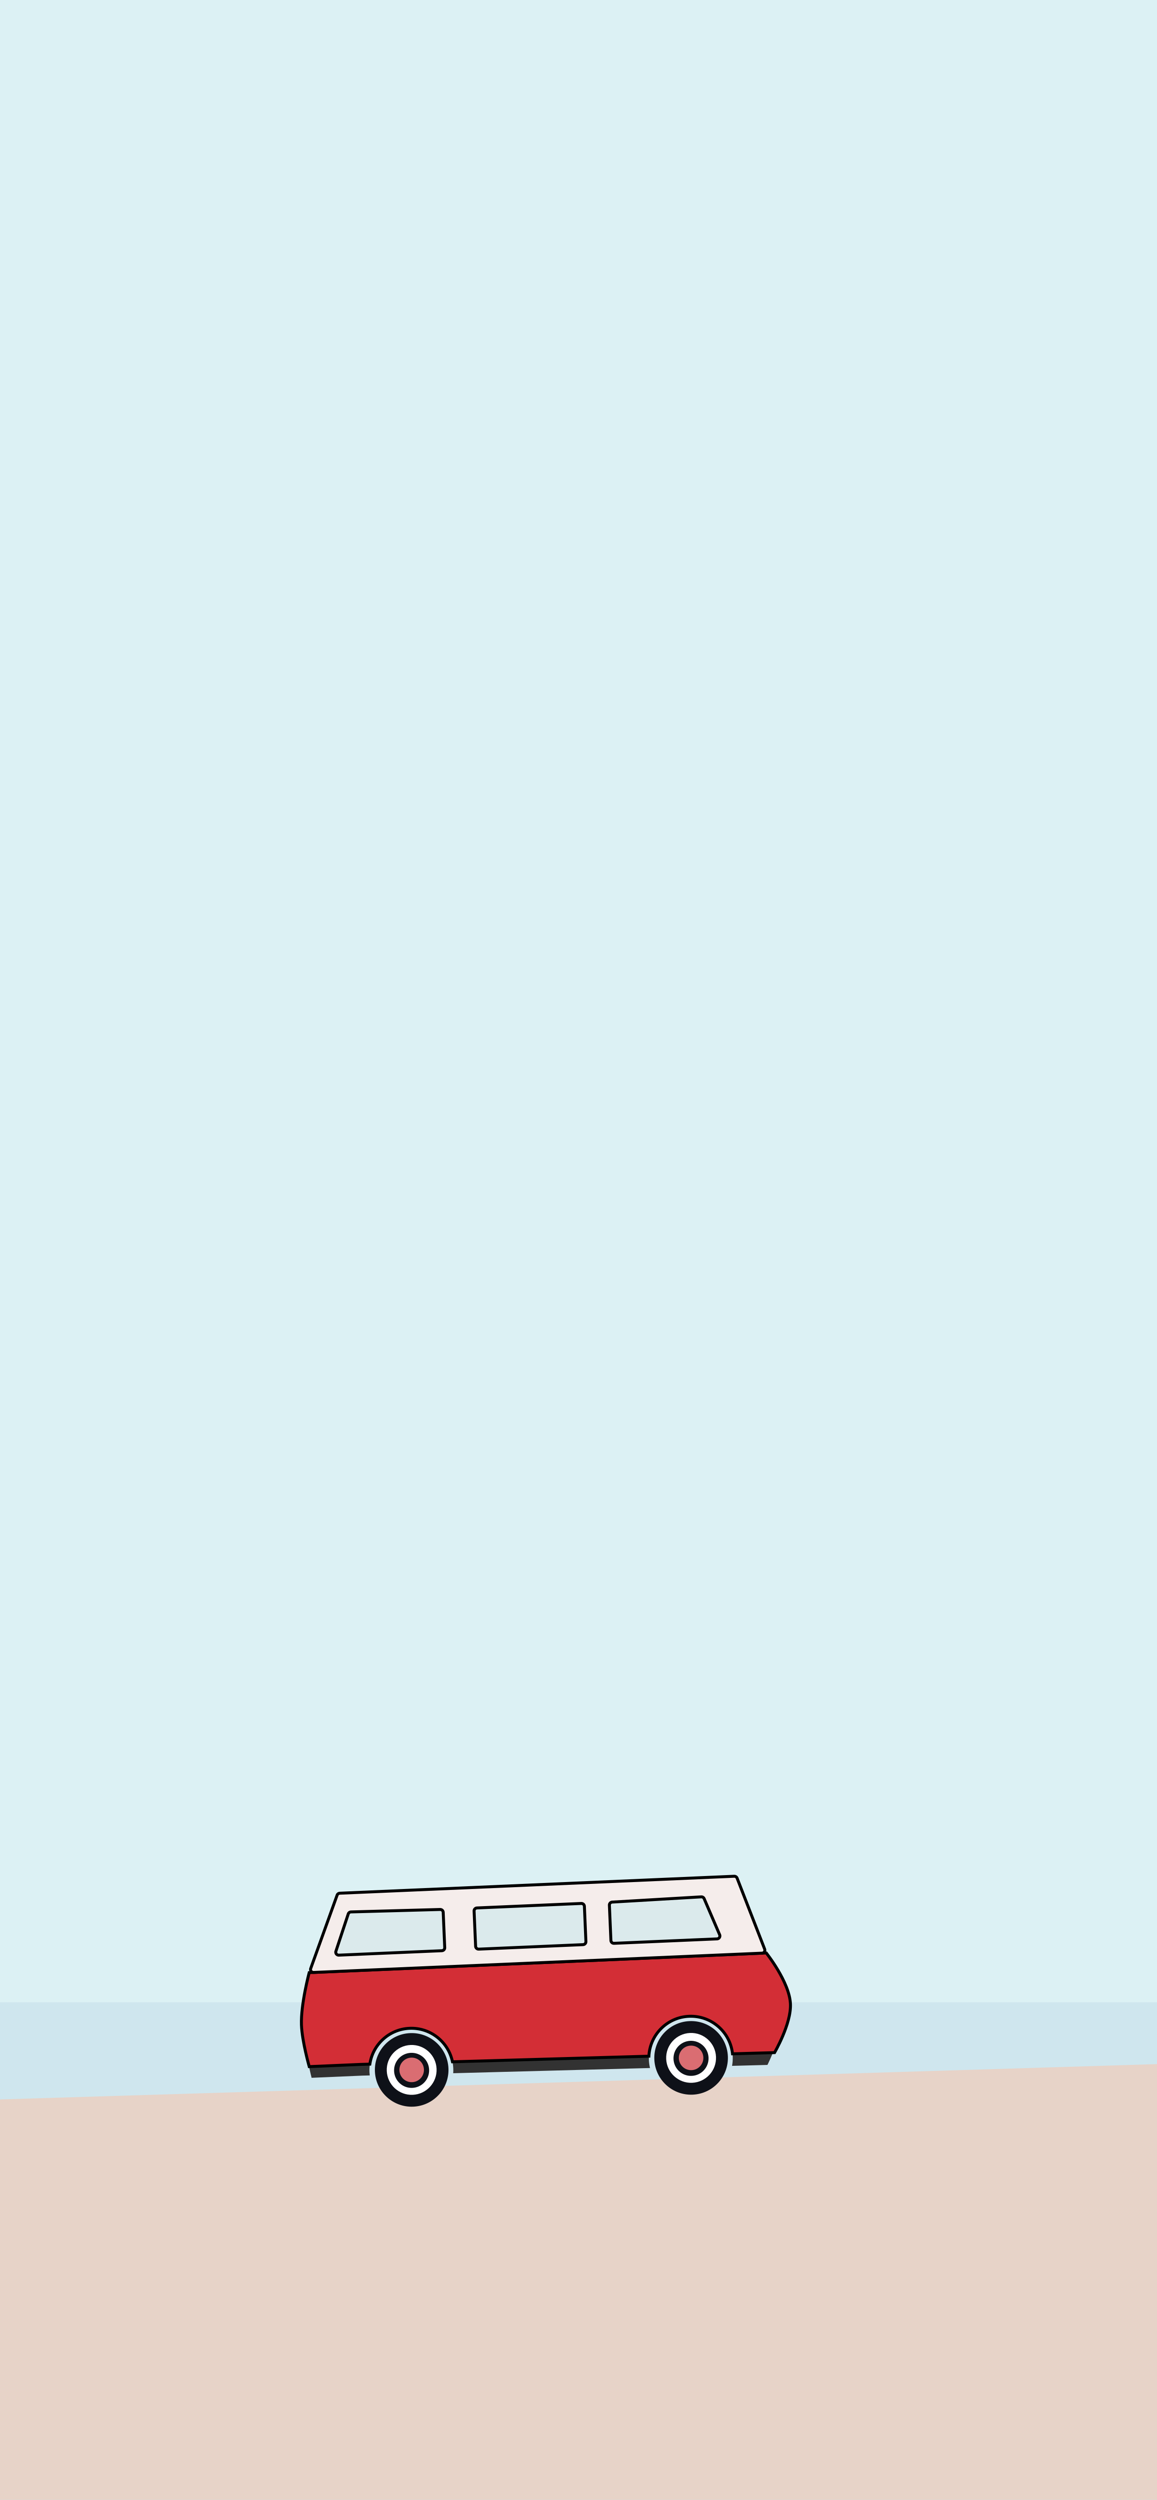 <svg width="393" height="849" viewBox="0 0 393 849" fill="none" xmlns="http://www.w3.org/2000/svg">
<rect x="0" y="0" width="393" height="849" fill="#808080" stroke="none"/>
<rect width="393" height="849" fill="url(#paint0_linear_51_185)"/>
<path d="M0 680H393V849H0V680Z" fill="#CFE6EE"/>
<path d="M0 713L393 701V849H0V713Z" fill="#E7D3C8"/>
<path fill-rule="evenodd" clip-rule="evenodd" d="M103.163 689.792C102.864 681.94 105.635 669.908 105.635 669.908L257.716 663.37C257.716 663.37 265.499 674.427 265.87 682.798C266.206 690.398 260.676 701.278 260.676 701.278L248.659 701.595C248.85 700.559 248.928 699.486 248.881 698.389C248.543 690.526 241.895 684.426 234.032 684.764C226.169 685.102 220.069 691.75 220.407 699.613C220.447 700.546 220.576 701.455 220.786 702.331L153.947 704.096C153.984 703.56 153.992 703.018 153.968 702.469C153.63 694.606 146.982 688.506 139.12 688.844C131.257 689.182 125.157 695.83 125.495 703.693C125.511 704.081 125.544 704.465 125.59 704.844L123.108 704.91L105.841 705.652C105.841 705.652 103.403 696.084 103.163 689.792Z" fill="#323232"/>
<path fill-rule="evenodd" clip-rule="evenodd" d="M102.395 687.706C102.132 680.695 105.027 669.934 105.027 669.934L260.276 663.26C260.276 663.26 268.159 673.092 268.491 680.566C268.793 687.352 263.089 697.099 263.089 697.099L248.816 697.505C248.039 690.074 241.598 684.439 234.032 684.764C226.606 685.083 220.753 691.031 220.41 698.314L153.693 700.214C152.317 693.473 146.213 688.539 139.12 688.844C132.169 689.143 126.596 694.373 125.63 701.013L122.667 701.098L105.04 701.856C105.04 701.856 102.605 693.324 102.395 687.706Z" fill="#D32E36"/>
<path d="M105.027 669.934L105.005 669.434L104.639 669.45L104.544 669.804L105.027 669.934ZM102.395 687.706L101.895 687.725L102.395 687.706ZM260.276 663.26L260.666 662.947L260.508 662.75L260.255 662.76L260.276 663.26ZM268.491 680.566L268.991 680.544L268.991 680.544L268.491 680.566ZM263.089 697.099L263.103 697.599L263.381 697.591L263.521 697.351L263.089 697.099ZM248.816 697.505L248.319 697.557L248.367 698.018L248.83 698.005L248.816 697.505ZM220.41 698.314L220.424 698.814L220.887 698.801L220.909 698.338L220.41 698.314ZM153.693 700.214L153.203 700.314L153.287 700.726L153.707 700.714L153.693 700.214ZM125.63 701.013L125.644 701.513L126.064 701.501L126.125 701.085L125.63 701.013ZM122.667 701.098L122.653 700.598L122.646 700.598L122.667 701.098ZM105.04 701.856L104.56 701.993L104.668 702.372L105.062 702.355L105.04 701.856ZM105.027 669.934C104.544 669.804 104.544 669.804 104.544 669.804C104.544 669.804 104.544 669.804 104.544 669.805C104.543 669.805 104.543 669.806 104.543 669.806C104.543 669.808 104.542 669.81 104.541 669.813C104.54 669.818 104.538 669.826 104.535 669.837C104.529 669.858 104.521 669.889 104.51 669.929C104.489 670.011 104.458 670.131 104.418 670.286C104.339 670.596 104.226 671.047 104.092 671.609C103.824 672.732 103.468 674.304 103.121 676.096C102.429 679.669 101.761 684.159 101.895 687.725L102.894 687.687C102.765 684.242 103.414 679.846 104.103 676.286C104.447 674.511 104.799 672.954 105.065 671.841C105.198 671.285 105.309 670.839 105.387 670.534C105.426 670.381 105.457 670.263 105.478 670.183C105.488 670.144 105.496 670.113 105.501 670.093C105.504 670.083 105.506 670.076 105.507 670.071C105.508 670.068 105.509 670.067 105.509 670.065C105.509 670.065 105.509 670.064 105.509 670.064C105.509 670.064 105.509 670.064 105.509 670.064C105.509 670.064 105.509 670.064 105.027 669.934ZM260.255 662.76L105.005 669.434L105.048 670.433L260.298 663.76L260.255 662.76ZM268.991 680.544C268.819 676.674 266.706 672.256 264.689 668.855C263.674 667.144 262.67 665.669 261.919 664.622C261.544 664.098 261.232 663.681 261.013 663.394C260.904 663.25 260.817 663.139 260.758 663.064C260.729 663.026 260.706 662.997 260.691 662.978C260.683 662.968 260.677 662.961 260.673 662.955C260.671 662.953 260.669 662.951 260.668 662.95C260.667 662.949 260.667 662.948 260.667 662.948C260.667 662.948 260.666 662.948 260.666 662.947C260.666 662.947 260.666 662.947 260.276 663.26C259.886 663.573 259.886 663.573 259.886 663.573C259.886 663.573 259.886 663.573 259.886 663.573C259.886 663.573 259.887 663.573 259.887 663.574C259.888 663.575 259.889 663.577 259.891 663.579C259.894 663.583 259.9 663.59 259.907 663.599C259.921 663.617 259.943 663.644 259.971 663.68C260.028 663.753 260.111 663.86 260.218 664C260.431 664.28 260.738 664.689 261.106 665.204C261.845 666.234 262.832 667.685 263.829 669.365C265.836 672.749 267.831 676.984 267.992 680.588L268.991 680.544ZM263.089 697.099C263.521 697.351 263.521 697.351 263.521 697.351C263.521 697.351 263.521 697.351 263.521 697.351C263.521 697.35 263.522 697.35 263.522 697.349C263.523 697.348 263.524 697.346 263.525 697.343C263.528 697.338 263.533 697.331 263.538 697.321C263.55 697.302 263.566 697.273 263.587 697.236C263.63 697.161 263.692 697.051 263.771 696.91C263.928 696.626 264.152 696.215 264.419 695.7C264.954 694.672 265.663 693.229 266.364 691.572C267.756 688.277 269.147 684.056 268.991 680.544L267.992 680.588C268.137 683.862 266.827 687.907 265.443 691.182C264.755 692.81 264.058 694.228 263.532 695.239C263.269 695.745 263.05 696.148 262.896 696.424C262.82 696.562 262.76 696.669 262.719 696.74C262.698 696.776 262.683 696.803 262.673 696.821C262.667 696.829 262.664 696.836 262.661 696.84C262.66 696.843 262.659 696.844 262.658 696.845C262.658 696.846 262.658 696.846 262.658 696.846C262.658 696.846 262.658 696.846 262.658 696.846C262.658 696.846 262.658 696.846 263.089 697.099ZM248.83 698.005L263.103 697.599L263.075 696.599L248.802 697.006L248.83 698.005ZM234.054 685.264C241.354 684.95 247.569 690.388 248.319 697.557L249.313 697.453C248.509 689.761 241.842 683.928 234.011 684.265L234.054 685.264ZM220.909 698.338C221.24 691.31 226.889 685.572 234.054 685.264L234.011 684.265C226.324 684.595 220.265 690.751 219.91 698.291L220.909 698.338ZM153.707 700.714L220.424 698.814L220.396 697.815L153.678 699.715L153.707 700.714ZM139.141 689.344C145.985 689.05 151.875 693.81 153.203 700.314L154.182 700.114C152.758 693.136 146.44 688.029 139.098 688.345L139.141 689.344ZM126.125 701.085C127.057 694.678 132.435 689.632 139.141 689.344L139.098 688.345C131.903 688.654 126.135 694.067 125.135 700.941L126.125 701.085ZM122.681 701.598L125.644 701.513L125.616 700.514L122.653 700.598L122.681 701.598ZM105.062 702.355L122.688 701.597L122.646 700.598L105.019 701.356L105.062 702.355ZM101.895 687.725C102.002 690.582 102.672 694.156 103.308 696.997C103.628 698.421 103.94 699.669 104.173 700.561C104.289 701.007 104.386 701.364 104.453 701.61C104.487 701.733 104.513 701.829 104.532 701.893C104.541 701.926 104.548 701.95 104.552 701.967C104.555 701.975 104.556 701.982 104.558 701.986C104.558 701.988 104.559 701.99 104.559 701.991C104.559 701.992 104.559 701.992 104.559 701.992C104.56 701.992 104.56 701.993 104.56 701.993C104.56 701.993 104.56 701.993 105.04 701.856C105.521 701.718 105.521 701.718 105.521 701.718C105.521 701.718 105.521 701.718 105.521 701.718C105.521 701.718 105.521 701.718 105.521 701.717C105.521 701.716 105.52 701.715 105.52 701.713C105.518 701.709 105.517 701.703 105.515 701.695C105.51 701.679 105.503 701.655 105.494 701.624C105.477 701.56 105.451 701.467 105.418 701.346C105.351 701.103 105.256 700.75 105.14 700.308C104.91 699.425 104.6 698.189 104.284 696.778C103.65 693.948 102.998 690.448 102.894 687.687L101.895 687.725Z" fill="black"/>
<circle cx="12.5" cy="12.5" r="12.5" transform="matrix(-0.999 0.043 0.043 0.999 151.786 689.944)" fill="#0E1118"/>
<circle cx="4.167" cy="4.167" r="4.167" transform="matrix(-0.999 0.043 0.043 0.999 143.818 698.628)" fill="#DA6D72"/>
<path fill-rule="evenodd" clip-rule="evenodd" d="M140.198 711.429C135.526 711.63 131.575 708.005 131.374 703.333C131.173 698.661 134.798 694.71 139.47 694.509C144.143 694.309 148.093 697.933 148.294 702.606C148.495 707.278 144.87 711.228 140.198 711.429ZM140.066 709.075C136.78 709.217 134.001 706.667 133.86 703.381C133.719 700.095 136.268 697.317 139.554 697.176C142.84 697.035 145.619 699.584 145.76 702.87C145.901 706.156 143.352 708.934 140.066 709.075Z" fill="white"/>
<circle cx="12.5" cy="12.5" r="12.5" transform="matrix(-0.999 0.043 0.043 0.999 246.698 685.864)" fill="#0E1118"/>
<circle cx="4.167" cy="4.167" r="4.167" transform="matrix(-0.999 0.043 0.043 0.999 238.73 694.548)" fill="#DA6D72"/>
<path fill-rule="evenodd" clip-rule="evenodd" d="M235.11 707.349C230.438 707.55 226.487 703.925 226.286 699.253C226.085 694.581 229.71 690.63 234.383 690.429C239.055 690.228 243.005 693.853 243.206 698.526C243.407 703.198 239.782 707.148 235.11 707.349ZM234.978 704.995C231.692 705.137 228.914 702.587 228.772 699.301C228.631 696.015 231.18 693.237 234.466 693.096C237.752 692.954 240.531 695.504 240.672 698.79C240.813 702.076 238.264 704.854 234.978 704.995Z" fill="white"/>
<path d="M113.639 664.058L118.511 649.336L150.503 648.461L151.104 662.448L113.639 664.058Z" fill="#D9D9D9" fill-opacity="0.3"/>
<path d="M245.018 658.411L238.9 644.16L206.951 646.034L207.552 660.021L245.018 658.411Z" fill="#D9D9D9" fill-opacity="0.3"/>
<path d="M161.595 661.997L160.993 648.01L198.459 646.399L199.06 660.387L161.595 661.997Z" fill="#D9D9D9" fill-opacity="0.3"/>
<path fill-rule="evenodd" clip-rule="evenodd" d="M105.539 668.532C105.298 669.201 105.812 669.9 106.523 669.87L258.846 663.321C259.53 663.292 259.983 662.599 259.735 661.96L250.37 637.84C250.215 637.441 249.822 637.185 249.394 637.203L115.406 642.963C115 642.981 114.646 643.242 114.508 643.624L105.539 668.532ZM119.213 649.317C118.792 649.328 118.423 649.602 118.291 650.002L114.094 662.683C113.874 663.347 114.387 664.026 115.086 663.996L150.105 662.491C150.657 662.467 151.085 662.001 151.061 661.449L150.545 649.445C150.522 648.899 150.065 648.473 149.519 648.488L119.213 649.317ZM243.57 658.473C244.269 658.443 244.722 657.723 244.446 657.08L239.177 644.805C239.011 644.418 238.62 644.177 238.199 644.202L207.934 645.977C207.389 646.009 206.97 646.472 206.993 647.018L207.509 659.022C207.533 659.574 208 660.002 208.551 659.978L243.57 658.473ZM161.992 647.967C161.441 647.991 161.013 648.457 161.036 649.009L161.552 660.998C161.575 661.55 162.042 661.978 162.594 661.954L198.061 660.429C198.613 660.406 199.041 659.939 199.017 659.387L198.502 647.398C198.478 646.847 198.011 646.419 197.46 646.442L161.992 647.967Z" fill="#F5EDEB"/>
<path d="M198.502 647.398L199.001 647.377L198.502 647.398ZM199.017 659.387L198.518 659.409L199.017 659.387ZM207.934 645.977L207.904 645.478L207.934 645.977ZM244.446 657.08L244.906 656.882L244.446 657.08ZM239.177 644.805L238.717 645.003L239.177 644.805ZM238.199 644.202L238.17 643.702L238.199 644.202ZM119.213 649.317L119.199 648.817L119.213 649.317ZM114.094 662.683L113.619 662.526L114.094 662.683ZM114.508 643.624L114.038 643.454L114.508 643.624ZM250.37 637.84L250.836 637.659L250.37 637.84ZM105.539 668.532L105.069 668.362L105.539 668.532ZM259.735 661.96L259.269 662.141L259.735 661.96ZM258.824 662.822L106.501 669.37L106.544 670.369L258.867 663.821L258.824 662.822ZM249.904 638.021L259.269 662.141L260.201 661.779L250.836 637.659L249.904 638.021ZM115.427 643.463L249.416 637.703L249.373 636.704L115.384 642.464L115.427 643.463ZM106.009 668.701L114.978 643.793L114.038 643.454L105.069 668.362L106.009 668.701ZM114.569 662.84L118.765 650.159L117.816 649.845L113.619 662.526L114.569 662.84ZM150.084 661.991L115.065 663.497L115.108 664.496L150.127 662.99L150.084 661.991ZM150.046 649.466L150.562 661.47L151.561 661.427L151.045 649.423L150.046 649.466ZM119.226 649.816L149.533 648.988L149.505 647.988L119.199 648.817L119.226 649.816ZM238.717 645.003L243.987 657.277L244.906 656.882L239.636 644.608L238.717 645.003ZM207.963 646.476L238.229 644.701L238.17 643.702L207.904 645.478L207.963 646.476ZM208.009 659.001L207.493 646.996L206.494 647.039L207.01 659.044L208.009 659.001ZM243.549 657.974L208.53 659.479L208.573 660.478L243.592 658.973L243.549 657.974ZM162.051 660.976L161.536 648.988L160.537 649.031L161.052 661.019L162.051 660.976ZM198.04 659.93L162.572 661.455L162.615 662.454L198.082 660.929L198.04 659.93ZM198.002 647.42L198.518 659.409L199.517 659.366L199.001 647.377L198.002 647.42ZM162.014 648.467L197.481 646.942L197.438 645.943L161.971 647.467L162.014 648.467ZM199.001 647.377C198.966 646.549 198.266 645.907 197.438 645.943L197.481 646.942C197.757 646.93 197.99 647.144 198.002 647.42L199.001 647.377ZM198.082 660.929C198.91 660.893 199.552 660.194 199.517 659.366L198.518 659.409C198.529 659.685 198.315 659.918 198.04 659.93L198.082 660.929ZM161.536 648.988C161.524 648.712 161.738 648.478 162.014 648.467L161.971 647.467C161.143 647.503 160.501 648.203 160.537 649.031L161.536 648.988ZM161.052 661.019C161.088 661.847 161.788 662.489 162.615 662.454L162.572 661.455C162.296 661.466 162.063 661.252 162.051 660.976L161.052 661.019ZM207.01 659.044C207.045 659.871 207.745 660.514 208.573 660.478L208.53 659.479C208.254 659.491 208.021 659.277 208.009 659.001L207.01 659.044ZM207.904 645.478C207.087 645.526 206.459 646.221 206.494 647.039L207.493 646.996C207.481 646.724 207.69 646.492 207.963 646.476L207.904 645.478ZM243.987 657.277C244.125 657.598 243.898 657.959 243.549 657.974L243.592 658.973C244.64 658.928 245.32 657.847 244.906 656.882L243.987 657.277ZM239.636 644.608C239.387 644.028 238.801 643.665 238.17 643.702L238.229 644.701C238.439 644.688 238.634 644.809 238.717 645.003L239.636 644.608ZM151.045 649.423C151.01 648.605 150.324 647.966 149.505 647.988L149.533 648.988C149.806 648.98 150.034 649.193 150.046 649.466L151.045 649.423ZM150.127 662.99C150.954 662.955 151.597 662.255 151.561 661.427L150.562 661.47C150.574 661.746 150.36 661.98 150.084 661.991L150.127 662.99ZM118.765 650.159C118.832 649.959 119.016 649.822 119.226 649.816L119.199 648.817C118.567 648.834 118.014 649.245 117.816 649.845L118.765 650.159ZM113.619 662.526C113.29 663.523 114.059 664.541 115.108 664.496L115.065 663.497C114.715 663.512 114.459 663.172 114.569 662.84L113.619 662.526ZM115.384 642.464C114.776 642.49 114.244 642.881 114.038 643.454L114.978 643.793C115.047 643.602 115.225 643.471 115.427 643.463L115.384 642.464ZM250.836 637.659C250.603 637.06 250.015 636.676 249.373 636.704L249.416 637.703C249.63 637.694 249.826 637.822 249.904 638.021L250.836 637.659ZM106.501 669.37C106.146 669.385 105.889 669.036 106.009 668.701L105.069 668.362C104.707 669.366 105.479 670.415 106.544 670.369L106.501 669.37ZM258.867 663.821C259.894 663.777 260.573 662.737 260.201 661.779L259.269 662.141C259.393 662.461 259.166 662.807 258.824 662.822L258.867 663.821Z" fill="black"/>
<defs>
<linearGradient id="paint0_linear_51_185" x1="196.5" y1="0" x2="196.5" y2="849" gradientUnits="userSpaceOnUse">
<stop offset="1" stop-color="#DCF1F4"/>
<stop offset="1" stop-color="#E0F2F6"/>
<stop offset="1" stop-color="#F3FAFC"/>
</linearGradient>
</defs>
</svg>
